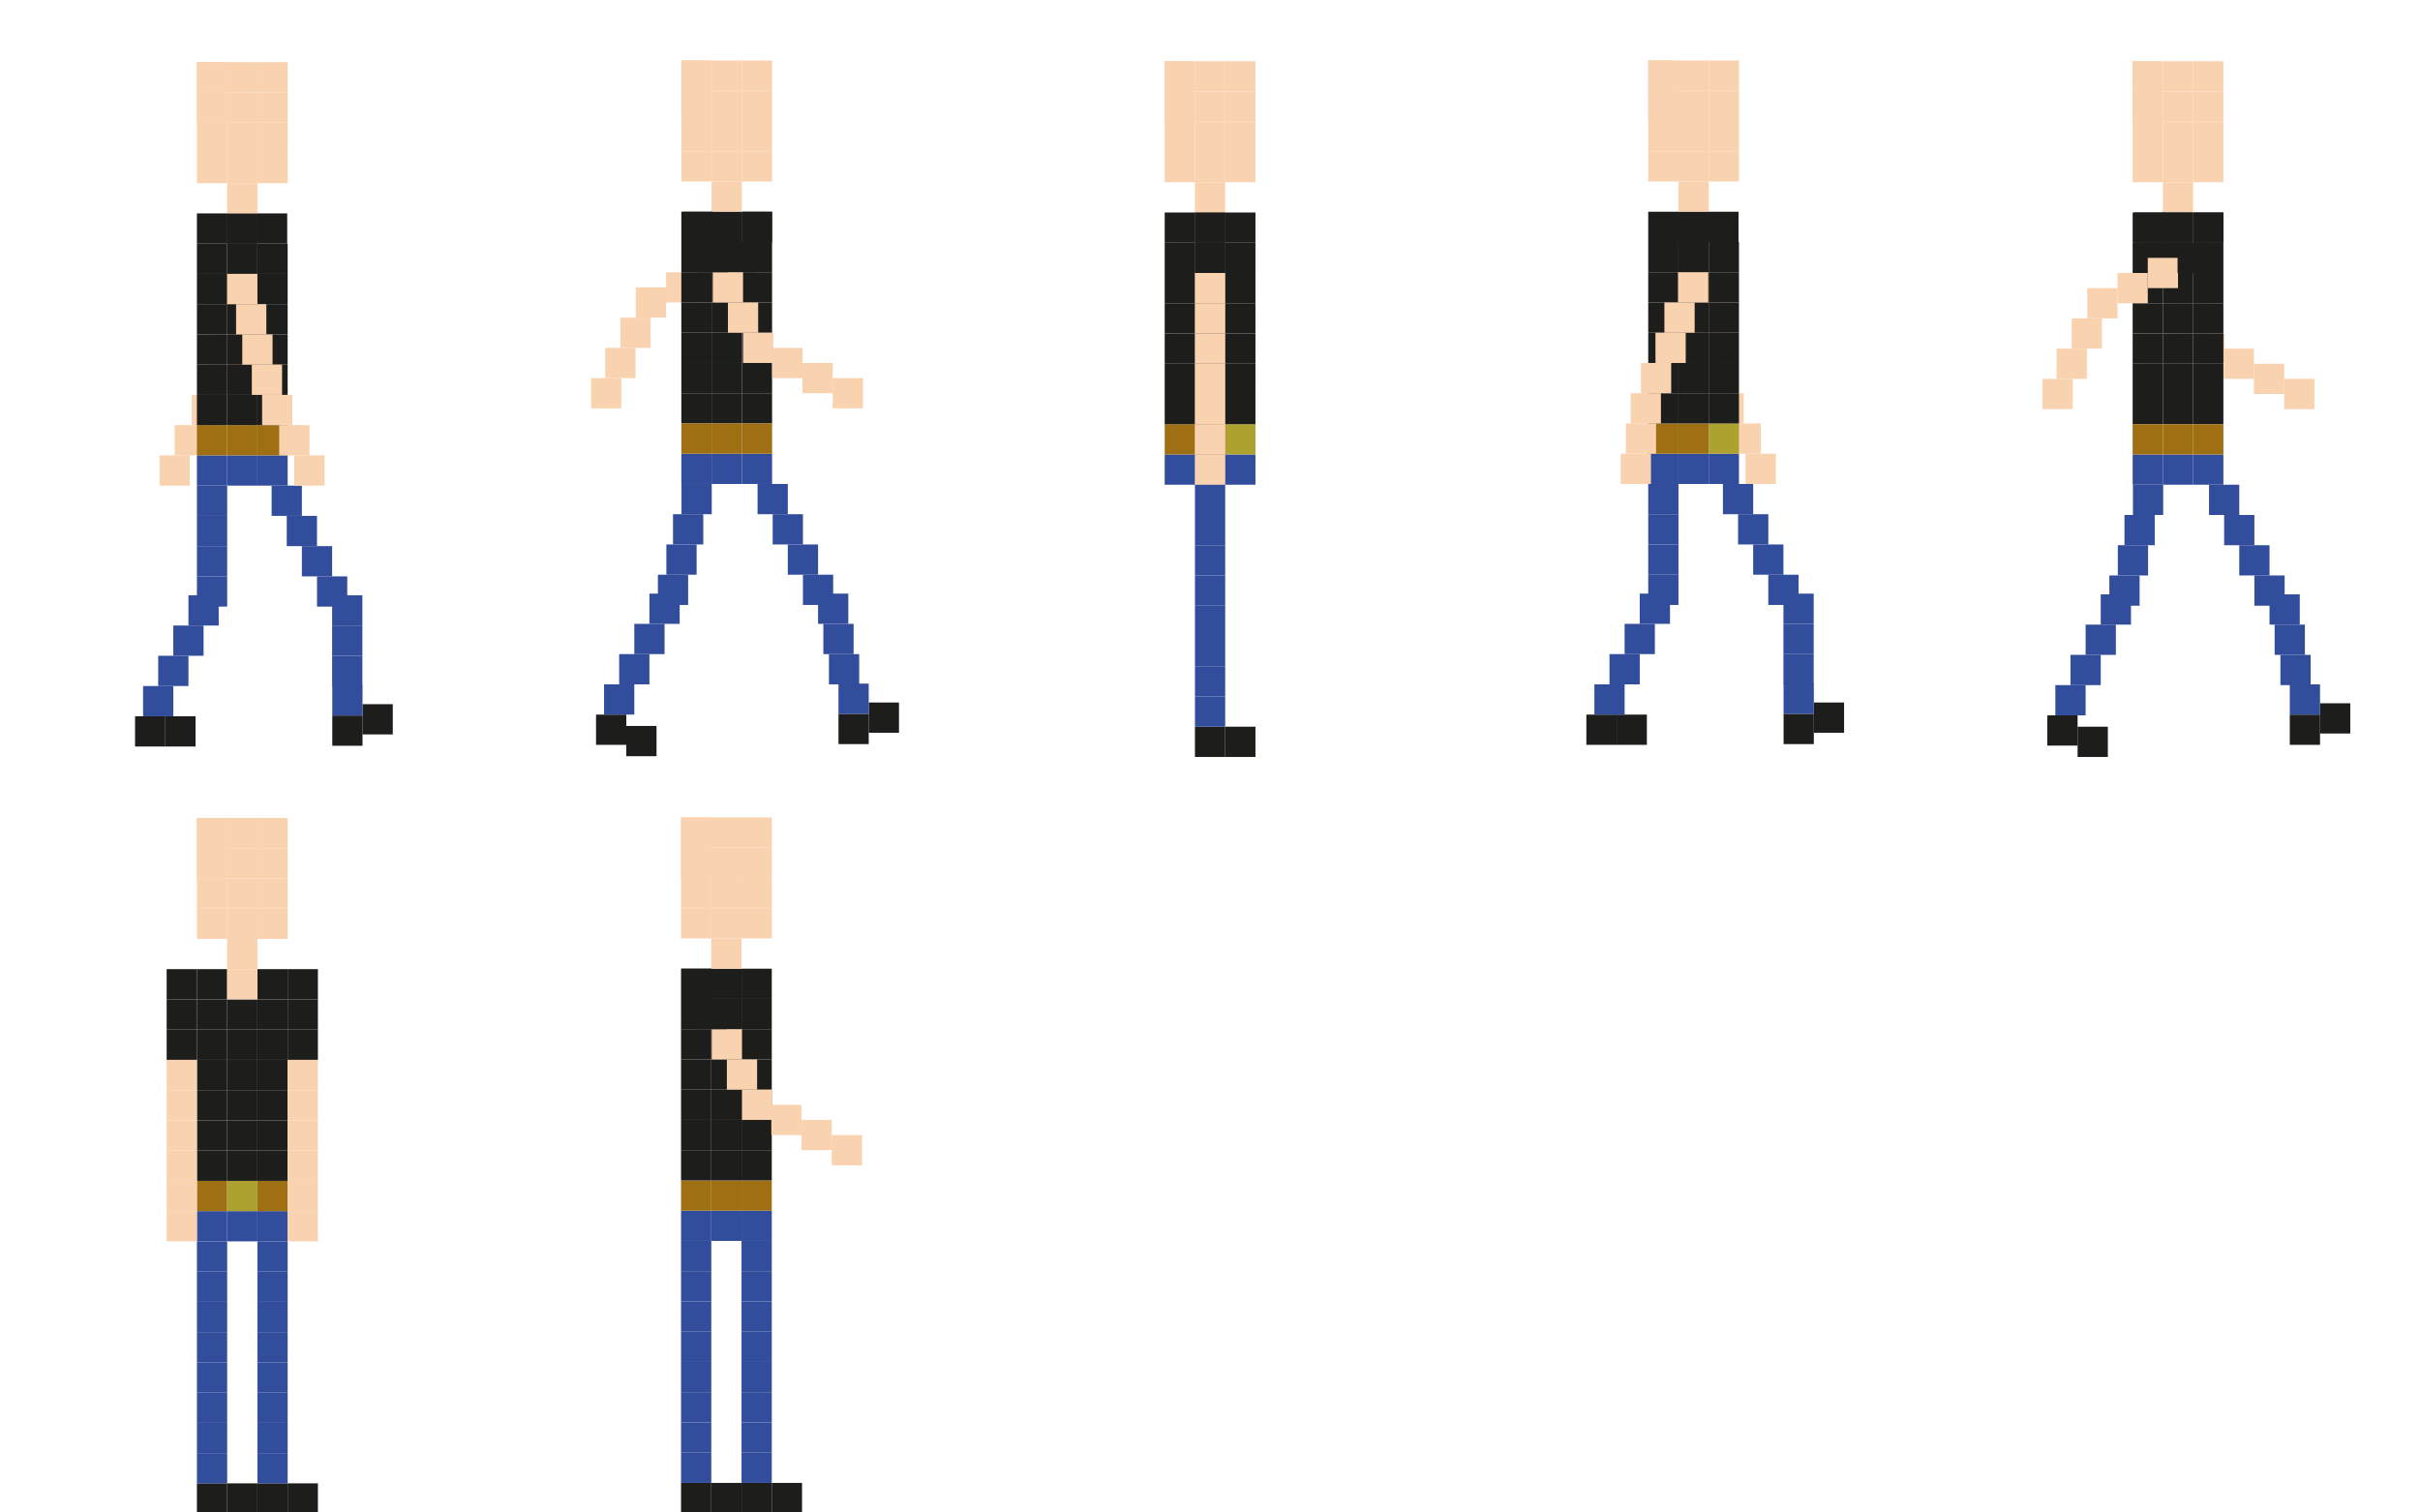 <svg id="Layer_1" data-name="Layer 1" xmlns="http://www.w3.org/2000/svg" viewBox="0 0 160.01 100"><defs><style>.cls-1{fill:#1d1d1b;}.cls-2{fill:#314d9c;}.cls-3{fill:#9e6f13;}.cls-4{fill:#f9d2b0;}.cls-5{fill:#ada130;}</style></defs><g id="Right_Shoe" data-name="Right Shoe"><rect class="cls-1" x="45.03" y="98.05" width="2" height="2"/><rect class="cls-1" x="47.03" y="98.05" width="2" height="2"/></g><g id="Left_Shoe" data-name="Left Shoe"><rect class="cls-1" x="49.03" y="98.05" width="2" height="2"/><rect class="cls-1" x="51.03" y="98.05" width="2" height="2"/></g><g id="Legs"><rect class="cls-2" x="45.03" y="80.05" width="2" height="2"/><rect class="cls-2" x="47.03" y="80.05" width="2" height="2"/><rect class="cls-2" x="49.03" y="80.05" width="2" height="2"/><rect class="cls-2" x="45.03" y="84.05" width="2" height="2"/><rect class="cls-2" x="49.03" y="84.05" width="2" height="2"/><rect class="cls-2" x="45.03" y="82.05" width="2" height="2"/><rect class="cls-2" x="49.03" y="82.05" width="2" height="2"/><rect class="cls-2" x="45.03" y="86.05" width="2" height="2"/><rect class="cls-2" x="49.03" y="86.05" width="2" height="2"/><rect class="cls-2" x="45.03" y="88.05" width="2" height="2"/><rect class="cls-2" x="49.03" y="88.05" width="2" height="2"/><rect class="cls-2" x="45.03" y="90.05" width="2" height="2"/><rect class="cls-2" x="49.03" y="90.05" width="2" height="2"/><rect class="cls-2" x="45.03" y="92.05" width="2" height="2"/><rect class="cls-2" x="49.03" y="92.05" width="2" height="2"/><rect class="cls-2" x="45.03" y="94.05" width="2" height="2"/><rect class="cls-2" x="49.03" y="94.05" width="2" height="2"/><rect class="cls-2" x="45.03" y="96.05" width="2" height="2"/><rect class="cls-2" x="49.03" y="96.05" width="2" height="2"/></g><g id="Torso"><rect class="cls-3" x="45.03" y="78.05" width="2" height="2"/><rect class="cls-3" x="47.03" y="78.05" width="2" height="2"/><rect class="cls-3" x="49.03" y="78.05" width="2" height="2"/><rect class="cls-1" x="47.03" y="72.05" width="2" height="2"/><rect class="cls-1" x="45.03" y="72.05" width="2" height="2"/><rect class="cls-1" x="47.03" y="70.05" width="2" height="2"/><rect class="cls-1" x="45.03" y="70.05" width="2" height="2"/><rect class="cls-1" x="49.03" y="72.05" width="2" height="2"/><rect class="cls-1" x="49.03" y="70.05" width="2" height="2"/><rect class="cls-1" x="47.03" y="68.05" width="2" height="2"/><rect class="cls-1" x="47.03" y="66.05" width="2" height="2"/><rect class="cls-1" x="49.03" y="68.05" width="2" height="2"/><rect class="cls-1" x="49.03" y="66.05" width="2" height="2"/><rect class="cls-1" x="49.03" y="64.05" width="2" height="2"/><rect class="cls-1" x="45.03" y="68.05" width="2" height="2"/><rect class="cls-1" x="45.03" y="66.05" width="2" height="2"/><rect class="cls-1" x="45.03" y="64.05" width="2" height="2"/><rect class="cls-1" x="47.03" y="74.05" width="2" height="2"/><rect class="cls-1" x="45.03" y="74.05" width="2" height="2"/><rect class="cls-1" x="49.03" y="74.05" width="2" height="2"/><rect class="cls-1" x="47.03" y="76.05" width="2" height="2"/><rect class="cls-1" x="45.03" y="76.05" width="2" height="2"/><rect class="cls-1" x="49.03" y="76.05" width="2" height="2"/></g><rect class="cls-1" x="47.03" y="64.05" width="2" height="2"/><rect class="cls-4" x="47.03" y="62.05" width="2" height="2"/><g id="Head"><rect class="cls-4" x="49.03" y="60.05" width="2" height="2"/><rect class="cls-4" x="47.03" y="60.05" width="2" height="2"/><rect class="cls-4" x="45.03" y="60.05" width="2" height="2"/><rect class="cls-4" x="49.03" y="58.05" width="2" height="2"/><rect class="cls-4" x="47.03" y="58.05" width="2" height="2"/><rect class="cls-4" x="45.03" y="58.05" width="2" height="2"/><rect class="cls-4" x="49.03" y="56.05" width="2" height="2"/><rect class="cls-4" x="47.03" y="56.05" width="2" height="2"/><rect class="cls-4" x="45.03" y="56.05" width="2" height="2"/><rect class="cls-4" x="49.03" y="54.05" width="2" height="2"/><rect class="cls-4" x="47.03" y="54.05" width="2" height="2"/><rect class="cls-4" x="45.03" y="54.05" width="2" height="2"/><rect class="cls-4" x="45.03" y="54.05" width="2" height="2"/><rect class="cls-4" x="45.03" y="56.05" width="2" height="2"/></g><rect class="cls-4" x="47.06" y="68.05" width="2" height="2"/><rect class="cls-4" x="51" y="73.05" width="2" height="2"/><rect class="cls-1" x="45.06" y="64.05" width="2" height="2"/><rect class="cls-1" x="46.06" y="66.05" width="2" height="2"/><rect class="cls-4" x="48.06" y="70.05" width="2" height="2"/><rect class="cls-4" x="49.06" y="72.05" width="2" height="2"/><rect class="cls-4" x="55" y="75.05" width="2" height="2"/><rect class="cls-4" x="53" y="74.05" width="2" height="2"/><g id="Right_Shoe-2" data-name="Right Shoe"><rect class="cls-1" x="13.02" y="98.08" width="2" height="2"/><rect class="cls-1" x="15.02" y="98.08" width="2" height="2"/></g><g id="Left_Shoe-2" data-name="Left Shoe"><rect class="cls-1" x="17.02" y="98.08" width="2" height="2"/><rect class="cls-1" x="19.02" y="98.08" width="2" height="2"/></g><g id="Legs-2" data-name="Legs"><rect class="cls-2" x="13.02" y="80.08" width="2" height="2"/><rect class="cls-2" x="15.02" y="80.08" width="2" height="2"/><rect class="cls-2" x="17.02" y="80.08" width="2" height="2"/><rect class="cls-2" x="13.02" y="84.08" width="2" height="2"/><rect class="cls-2" x="17.02" y="84.08" width="2" height="2"/><rect class="cls-2" x="13.02" y="82.08" width="2" height="2"/><rect class="cls-2" x="17.02" y="82.08" width="2" height="2"/><rect class="cls-2" x="13.02" y="86.08" width="2" height="2"/><rect class="cls-2" x="17.02" y="86.08" width="2" height="2"/><rect class="cls-2" x="13.02" y="88.08" width="2" height="2"/><rect class="cls-2" x="17.02" y="88.08" width="2" height="2"/><rect class="cls-2" x="13.02" y="90.08" width="2" height="2"/><rect class="cls-2" x="17.02" y="90.08" width="2" height="2"/><rect class="cls-2" x="13.02" y="92.08" width="2" height="2"/><rect class="cls-2" x="17.02" y="92.08" width="2" height="2"/><rect class="cls-2" x="13.02" y="94.08" width="2" height="2"/><rect class="cls-2" x="17.02" y="94.08" width="2" height="2"/><rect class="cls-2" x="13.02" y="96.08" width="2" height="2"/><rect class="cls-2" x="17.02" y="96.08" width="2" height="2"/></g><rect class="cls-3" x="13.02" y="78.08" width="2" height="2"/><rect class="cls-5" x="15.02" y="78.08" width="2" height="2"/><rect class="cls-3" x="17.02" y="78.08" width="2" height="2"/><rect class="cls-1" x="15.02" y="72.08" width="2" height="2"/><rect class="cls-1" x="13.02" y="72.08" width="2" height="2"/><rect class="cls-1" x="15.02" y="70.08" width="2" height="2"/><rect class="cls-1" x="13.02" y="70.08" width="2" height="2"/><rect class="cls-1" x="17.02" y="72.08" width="2" height="2"/><rect class="cls-1" x="17.02" y="70.08" width="2" height="2"/><rect class="cls-1" x="15.02" y="68.08" width="2" height="2"/><rect class="cls-1" x="15.02" y="66.08" width="2" height="2"/><rect class="cls-1" x="17.02" y="68.08" width="2" height="2"/><rect class="cls-1" x="17.02" y="66.08" width="2" height="2"/><rect class="cls-1" x="17.02" y="64.08" width="2" height="2"/><rect class="cls-1" x="13.02" y="68.08" width="2" height="2"/><rect class="cls-1" x="13.02" y="66.08" width="2" height="2"/><rect class="cls-1" x="13.02" y="64.08" width="2" height="2"/><rect class="cls-1" x="15.02" y="74.08" width="2" height="2"/><rect class="cls-1" x="13.02" y="74.08" width="2" height="2"/><rect class="cls-1" x="17.02" y="74.08" width="2" height="2"/><rect class="cls-1" x="15.02" y="76.08" width="2" height="2"/><rect class="cls-1" x="13.02" y="76.08" width="2" height="2"/><rect class="cls-1" x="17.02" y="76.08" width="2" height="2"/><g id="Left_Armo" data-name="Left Armo"><rect class="cls-1" x="19.02" y="64.08" width="2" height="2"/><rect class="cls-1" x="19.02" y="66.08" width="2" height="2"/><rect class="cls-1" x="19.02" y="68.08" width="2" height="2"/><rect class="cls-4" x="19.02" y="70.08" width="2" height="2"/><rect class="cls-4" x="19.02" y="72.08" width="2" height="2"/><rect class="cls-4" x="19.02" y="74.08" width="2" height="2"/><rect class="cls-4" x="19.02" y="76.08" width="2" height="2"/><rect class="cls-4" x="19.02" y="78.08" width="2" height="2"/><rect class="cls-4" x="19.02" y="80.08" width="2" height="2"/></g><g id="Right_Arm" data-name="Right Arm"><rect class="cls-1" x="11.02" y="64.08" width="2" height="2"/><rect class="cls-1" x="11.02" y="66.08" width="2" height="2"/><rect class="cls-1" x="11.02" y="68.08" width="2" height="2"/><rect class="cls-4" x="11.02" y="70.08" width="2" height="2"/><rect class="cls-4" x="11.02" y="72.08" width="2" height="2"/><rect class="cls-4" x="11.02" y="74.08" width="2" height="2"/><rect class="cls-4" x="11.02" y="76.08" width="2" height="2"/><rect class="cls-4" x="11.02" y="78.08" width="2" height="2"/><rect class="cls-4" x="11.02" y="80.08" width="2" height="2"/></g><g id="Neck"><rect class="cls-4" x="15.02" y="64.08" width="2" height="2"/><rect class="cls-4" x="15.02" y="62.08" width="2" height="2"/></g><g id="Head-2" data-name="Head"><rect class="cls-4" x="17.02" y="60.08" width="2" height="2"/><rect class="cls-4" x="15.02" y="60.08" width="2" height="2"/><rect class="cls-4" x="13.02" y="60.08" width="2" height="2"/><rect class="cls-4" x="17.02" y="58.08" width="2" height="2"/><rect class="cls-4" x="15.02" y="58.08" width="2" height="2"/><rect class="cls-4" x="13.02" y="58.08" width="2" height="2"/><rect class="cls-4" x="17.02" y="56.08" width="2" height="2"/><rect class="cls-4" x="15.02" y="56.08" width="2" height="2"/><rect class="cls-4" x="13.02" y="56.08" width="2" height="2"/><rect class="cls-4" x="17.02" y="54.08" width="2" height="2"/><rect class="cls-4" x="15.02" y="54.08" width="2" height="2"/><rect class="cls-4" x="13.02" y="54.08" width="2" height="2"/><rect class="cls-4" x="13.02" y="54.08" width="2" height="2"/><rect class="cls-4" x="13.02" y="56.08" width="2" height="2"/></g><rect class="cls-4" x="46.04" y="17" width="2" height="2"/><rect class="cls-1" x="48.02" y="16" width="2" height="2"/><rect class="cls-4" x="44.04" y="18" width="2" height="2"/><rect class="cls-4" x="42.04" y="19" width="2" height="2"/><rect class="cls-4" x="41.02" y="21" width="2" height="2"/><rect class="cls-4" x="39.08" y="25" width="2" height="2"/><rect class="cls-4" x="40.02" y="23" width="2" height="2"/><rect class="cls-1" x="49.05" y="14" width="2" height="2"/><rect class="cls-2" x="50.09" y="32" width="2" height="2"/><rect class="cls-2" x="51.09" y="34" width="2" height="2"/><rect class="cls-2" x="52.09" y="36" width="2" height="2"/><rect class="cls-2" x="53.09" y="38" width="2" height="2"/><rect class="cls-2" x="54.09" y="39.25" width="2" height="2"/><rect class="cls-2" x="54.44" y="41.25" width="2" height="2"/><rect class="cls-2" x="54.81" y="43.25" width="2" height="2"/><rect class="cls-1" x="55.44" y="47.2" width="2" height="2"/><rect class="cls-1" x="57.44" y="46.45" width="2" height="2"/><rect class="cls-2" x="55.44" y="45.2" width="2" height="2"/><rect class="cls-1" x="41.41" y="48" width="2" height="2"/><rect class="cls-1" x="39.41" y="47.25" width="2" height="2"/><rect class="cls-2" x="44.5" y="34" width="2" height="2"/><rect class="cls-2" x="45.06" y="32" width="2" height="2"/><rect class="cls-2" x="44.06" y="36" width="2" height="2"/><rect class="cls-2" x="43.5" y="38" width="2" height="2"/><rect class="cls-2" x="42.94" y="39.25" width="2" height="2"/><rect class="cls-2" x="41.94" y="41.25" width="2" height="2"/><rect class="cls-2" x="40.94" y="43.25" width="2" height="2"/><rect class="cls-2" x="39.94" y="45.25" width="2" height="2"/><rect class="cls-1" x="47.05" y="16" width="2" height="2"/><rect class="cls-1" x="49.05" y="16" width="2" height="2"/><rect class="cls-1" x="49.05" y="14" width="2" height="2"/><rect class="cls-1" x="45.05" y="16" width="2" height="2"/><rect class="cls-1" x="45.05" y="14" width="2" height="2"/><rect class="cls-1" x="47.05" y="14" width="2" height="2"/><rect class="cls-1" x="47.05" y="22" width="2" height="2"/><rect class="cls-1" x="45.05" y="22" width="2" height="2"/><rect class="cls-1" x="47.05" y="20" width="2" height="2"/><rect class="cls-1" x="45.05" y="20" width="2" height="2"/><rect class="cls-1" x="49.05" y="22" width="2" height="2"/><rect class="cls-1" x="49.05" y="20" width="2" height="2"/><rect class="cls-1" x="47.05" y="18" width="2" height="2"/><rect class="cls-1" x="49.05" y="18" width="2" height="2"/><rect class="cls-1" x="45.05" y="18" width="2" height="2"/><rect class="cls-1" x="47.05" y="24" width="2" height="2"/><rect class="cls-1" x="45.05" y="24" width="2" height="2"/><rect class="cls-1" x="49.05" y="24" width="2" height="2"/><rect class="cls-1" x="47.05" y="26" width="2" height="2"/><rect class="cls-1" x="45.05" y="26" width="2" height="2"/><rect class="cls-1" x="49.05" y="26" width="2" height="2"/><rect class="cls-2" x="45.05" y="30" width="2" height="2"/><rect class="cls-2" x="47.05" y="30" width="2" height="2"/><rect class="cls-2" x="49.05" y="30" width="2" height="2"/><rect class="cls-3" x="45.05" y="28" width="2" height="2"/><rect class="cls-3" x="47.05" y="28" width="2" height="2"/><rect class="cls-3" x="49.05" y="28" width="2" height="2"/><rect class="cls-1" x="47.02" y="14" width="2" height="2"/><rect class="cls-4" x="47.05" y="12" width="2" height="2"/><g id="Head-3" data-name="Head"><rect class="cls-4" x="49.05" y="10" width="2" height="2"/><rect class="cls-4" x="47.05" y="10" width="2" height="2"/><rect class="cls-4" x="45.05" y="10" width="2" height="2"/><rect class="cls-4" x="49.05" y="8" width="2" height="2"/><rect class="cls-4" x="47.05" y="8" width="2" height="2"/><rect class="cls-4" x="45.05" y="8" width="2" height="2"/><rect class="cls-4" x="49.05" y="6" width="2" height="2"/><rect class="cls-4" x="47.05" y="6" width="2" height="2"/><rect class="cls-4" x="45.05" y="6" width="2" height="2"/><rect class="cls-4" x="49.05" y="4" width="2" height="2"/><rect class="cls-4" x="47.05" y="4" width="2" height="2"/><rect class="cls-4" x="45.05" y="4" width="2" height="2"/><rect class="cls-4" x="45.05" y="4" width="2" height="2"/><rect class="cls-4" x="45.05" y="6" width="2" height="2"/></g><rect class="cls-1" x="45.13" y="14" width="2" height="2"/><rect class="cls-4" x="47.13" y="18" width="2" height="2"/><rect class="cls-1" x="46.13" y="16" width="2" height="2"/><rect class="cls-4" x="48.13" y="20" width="2" height="2"/><rect class="cls-4" x="49.13" y="22" width="2" height="2"/><rect class="cls-4" x="51.06" y="23" width="2" height="2"/><rect class="cls-4" x="55.06" y="25" width="2" height="2"/><rect class="cls-4" x="53.06" y="24" width="2" height="2"/><rect class="cls-4" x="14.4" y="20.11" width="2" height="2"/><rect class="cls-4" x="14.99" y="18.11" width="2" height="2"/><rect class="cls-4" x="13.99" y="22.11" width="2" height="2"/><rect class="cls-4" x="13.36" y="24.11" width="2" height="2"/><rect class="cls-4" x="12.68" y="26.11" width="2" height="2"/><rect class="cls-4" x="10.55" y="30.11" width="2" height="2"/><rect class="cls-4" x="11.55" y="28.11" width="2" height="2"/><rect class="cls-1" x="13.02" y="16.11" width="2" height="2"/><rect class="cls-1" x="17.02" y="16.11" width="2" height="2"/><rect class="cls-1" x="16.99" y="14.11" width="2" height="2"/><rect class="cls-2" x="13.02" y="30.11" width="2" height="2"/><rect class="cls-2" x="15.02" y="30.11" width="2" height="2"/><rect class="cls-2" x="17.02" y="30.11" width="2" height="2"/><rect class="cls-2" x="17.96" y="32.11" width="2" height="2"/><rect class="cls-2" x="18.96" y="34.11" width="2" height="2"/><rect class="cls-2" x="19.96" y="36.11" width="2" height="2"/><rect class="cls-2" x="20.96" y="38.11" width="2" height="2"/><rect class="cls-2" x="21.96" y="39.36" width="2" height="2"/><rect class="cls-2" x="21.96" y="41.36" width="2" height="2"/><rect class="cls-2" x="21.96" y="43.36" width="2" height="2"/><rect class="cls-1" x="21.97" y="47.31" width="2" height="2"/><rect class="cls-1" x="23.97" y="46.56" width="2" height="2"/><rect class="cls-2" x="21.97" y="45.31" width="2" height="2"/><rect class="cls-1" x="10.93" y="47.36" width="2" height="2"/><rect class="cls-1" x="8.93" y="47.36" width="2" height="2"/><rect class="cls-2" x="13.02" y="34.11" width="2" height="2"/><rect class="cls-2" x="13.02" y="32.11" width="2" height="2"/><rect class="cls-2" x="13.02" y="36.11" width="2" height="2"/><rect class="cls-2" x="13.02" y="38.11" width="2" height="2"/><rect class="cls-2" x="12.46" y="39.36" width="2" height="2"/><rect class="cls-2" x="11.46" y="41.36" width="2" height="2"/><rect class="cls-2" x="10.46" y="43.36" width="2" height="2"/><rect class="cls-2" x="9.46" y="45.36" width="2" height="2"/><rect class="cls-3" x="13.02" y="28.11" width="2" height="2"/><rect class="cls-3" x="15.02" y="28.11" width="2" height="2"/><rect class="cls-3" x="17.02" y="28.11" width="2" height="2"/><rect class="cls-1" x="15.02" y="22.11" width="2" height="2"/><rect class="cls-1" x="13.02" y="22.11" width="2" height="2"/><rect class="cls-1" x="15.02" y="20.11" width="2" height="2"/><rect class="cls-1" x="13.02" y="20.11" width="2" height="2"/><rect class="cls-1" x="17.02" y="22.11" width="2" height="2"/><rect class="cls-1" x="17.02" y="20.11" width="2" height="2"/><rect class="cls-1" x="15.02" y="18.11" width="2" height="2"/><rect class="cls-1" x="15.02" y="16.11" width="2" height="2"/><rect class="cls-1" x="17.02" y="18.11" width="2" height="2"/><rect class="cls-1" x="14.99" y="14.11" width="2" height="2"/><rect class="cls-1" x="13.02" y="18.11" width="2" height="2"/><rect class="cls-1" x="13.02" y="14.11" width="2" height="2"/><rect class="cls-1" x="15.02" y="24.11" width="2" height="2"/><rect class="cls-1" x="13.02" y="24.11" width="2" height="2"/><rect class="cls-1" x="17.02" y="24.11" width="2" height="2"/><rect class="cls-1" x="15.02" y="26.11" width="2" height="2"/><rect class="cls-1" x="13.02" y="26.11" width="2" height="2"/><rect class="cls-1" x="17.02" y="26.11" width="2" height="2"/><rect class="cls-1" x="15.02" y="14.11" width="2" height="2"/><rect class="cls-4" x="15.02" y="12.11" width="2" height="2"/><g id="Head-4" data-name="Head"><rect class="cls-4" x="17.02" y="10.11" width="2" height="2"/><rect class="cls-4" x="15.02" y="10.11" width="2" height="2"/><rect class="cls-4" x="13.02" y="10.11" width="2" height="2"/><rect class="cls-4" x="17.02" y="8.11" width="2" height="2"/><rect class="cls-4" x="15.02" y="8.11" width="2" height="2"/><rect class="cls-4" x="13.02" y="8.11" width="2" height="2"/><rect class="cls-4" x="17.02" y="6.11" width="2" height="2"/><rect class="cls-4" x="15.02" y="6.11" width="2" height="2"/><rect class="cls-4" x="13.02" y="6.11" width="2" height="2"/><rect class="cls-4" x="17.02" y="4.11" width="2" height="2"/><rect class="cls-4" x="15.02" y="4.11" width="2" height="2"/><rect class="cls-4" x="13.02" y="4.11" width="2" height="2"/><rect class="cls-4" x="13.02" y="4.11" width="2" height="2"/><rect class="cls-4" x="13.02" y="6.11" width="2" height="2"/></g><rect class="cls-4" x="15.61" y="20.11" width="2" height="2"/><rect class="cls-4" x="15.02" y="18.11" width="2" height="2"/><rect class="cls-4" x="16.02" y="22.11" width="2" height="2"/><rect class="cls-4" x="16.65" y="24.11" width="2" height="2"/><rect class="cls-4" x="17.33" y="26.11" width="2" height="2"/><rect class="cls-4" x="19.46" y="30.11" width="2" height="2"/><rect class="cls-4" x="18.46" y="28.11" width="2" height="2"/><rect class="cls-4" x="111.57" y="20" width="2" height="2"/><rect class="cls-4" x="110.98" y="18" width="2" height="2"/><rect class="cls-4" x="111.98" y="22" width="2" height="2"/><rect class="cls-4" x="112.6" y="24" width="2" height="2"/><rect class="cls-4" x="113.29" y="26" width="2" height="2"/><rect class="cls-4" x="115.42" y="30" width="2" height="2"/><rect class="cls-4" x="114.42" y="28" width="2" height="2"/><rect class="cls-1" x="108.98" y="16" width="2" height="2"/><rect class="cls-1" x="112.98" y="16" width="2" height="2"/><rect class="cls-1" x="112.95" y="14" width="2" height="2"/><rect class="cls-2" x="108.98" y="30" width="2" height="2"/><rect class="cls-2" x="110.98" y="30" width="2" height="2"/><rect class="cls-2" x="112.98" y="30" width="2" height="2"/><rect class="cls-2" x="113.92" y="32" width="2" height="2"/><rect class="cls-2" x="114.92" y="34" width="2" height="2"/><rect class="cls-2" x="115.92" y="36" width="2" height="2"/><rect class="cls-2" x="116.92" y="38" width="2" height="2"/><rect class="cls-2" x="117.92" y="39.25" width="2" height="2"/><rect class="cls-2" x="117.92" y="41.25" width="2" height="2"/><rect class="cls-2" x="117.92" y="43.25" width="2" height="2"/><rect class="cls-1" x="117.93" y="47.2" width="2" height="2"/><rect class="cls-1" x="119.93" y="46.45" width="2" height="2"/><rect class="cls-2" x="117.93" y="45.2" width="2" height="2"/><rect class="cls-1" x="106.89" y="47.25" width="2" height="2"/><rect class="cls-1" x="104.89" y="47.25" width="2" height="2"/><rect class="cls-2" x="108.98" y="34" width="2" height="2"/><rect class="cls-2" x="108.98" y="32" width="2" height="2"/><rect class="cls-2" x="108.98" y="36" width="2" height="2"/><rect class="cls-2" x="108.98" y="38" width="2" height="2"/><rect class="cls-2" x="108.42" y="39.25" width="2" height="2"/><rect class="cls-2" x="107.42" y="41.25" width="2" height="2"/><rect class="cls-2" x="106.42" y="43.25" width="2" height="2"/><rect class="cls-2" x="105.42" y="45.25" width="2" height="2"/><rect class="cls-3" x="108.98" y="28" width="2" height="2"/><rect class="cls-3" x="110.98" y="28" width="2" height="2"/><rect class="cls-5" x="112.98" y="28" width="2" height="2"/><rect class="cls-1" x="110.98" y="22" width="2" height="2"/><rect class="cls-1" x="108.98" y="22" width="2" height="2"/><rect class="cls-1" x="110.98" y="20" width="2" height="2"/><rect class="cls-1" x="108.98" y="20" width="2" height="2"/><rect class="cls-1" x="112.98" y="22" width="2" height="2"/><rect class="cls-1" x="112.98" y="20" width="2" height="2"/><rect class="cls-1" x="110.98" y="18" width="2" height="2"/><rect class="cls-1" x="110.98" y="16" width="2" height="2"/><rect class="cls-1" x="112.98" y="18" width="2" height="2"/><rect class="cls-1" x="110.95" y="14" width="2" height="2"/><rect class="cls-1" x="108.98" y="18" width="2" height="2"/><rect class="cls-1" x="108.98" y="14" width="2" height="2"/><rect class="cls-1" x="110.98" y="24" width="2" height="2"/><rect class="cls-1" x="108.98" y="24" width="2" height="2"/><rect class="cls-1" x="112.98" y="24" width="2" height="2"/><rect class="cls-1" x="110.98" y="26" width="2" height="2"/><rect class="cls-1" x="108.98" y="26" width="2" height="2"/><rect class="cls-1" x="112.98" y="26" width="2" height="2"/><rect class="cls-1" x="110.98" y="14" width="2" height="2"/><rect class="cls-4" x="110.98" y="12" width="2" height="2"/><g id="Head-5" data-name="Head"><rect class="cls-4" x="112.98" y="10" width="2" height="2"/><rect class="cls-4" x="110.98" y="10" width="2" height="2"/><rect class="cls-4" x="108.98" y="10" width="2" height="2"/><rect class="cls-4" x="112.98" y="8" width="2" height="2"/><rect class="cls-4" x="110.98" y="8" width="2" height="2"/><rect class="cls-4" x="108.98" y="8" width="2" height="2"/><rect class="cls-4" x="112.98" y="6" width="2" height="2"/><rect class="cls-4" x="110.98" y="6" width="2" height="2"/><rect class="cls-4" x="108.98" y="6" width="2" height="2"/><rect class="cls-4" x="112.98" y="4" width="2" height="2"/><rect class="cls-4" x="110.98" y="4" width="2" height="2"/><rect class="cls-4" x="108.98" y="4" width="2" height="2"/><rect class="cls-4" x="108.98" y="4" width="2" height="2"/><rect class="cls-4" x="108.98" y="6" width="2" height="2"/></g><rect class="cls-4" x="110.05" y="20" width="2" height="2"/><rect class="cls-4" x="110.95" y="18" width="2" height="2"/><rect class="cls-4" x="109.46" y="22" width="2" height="2"/><rect class="cls-4" x="108.5" y="24" width="2" height="2"/><rect class="cls-4" x="107.82" y="26" width="2" height="2"/><rect class="cls-4" x="107.16" y="30" width="2" height="2"/><rect class="cls-4" x="107.5" y="28" width="2" height="2"/><g id="Left_Shoe-3" data-name="Left Shoe"><rect class="cls-1" x="79.01" y="48.05" width="2" height="2"/><rect class="cls-1" x="81.01" y="48.05" width="2" height="2"/></g><rect class="cls-2" x="77.01" y="30.05" width="2" height="2"/><rect class="cls-2" x="79.01" y="30.05" width="2" height="2"/><rect class="cls-2" x="81.01" y="30.05" width="2" height="2"/><rect class="cls-2" x="79.01" y="34.05" width="2" height="2"/><rect class="cls-2" x="79.01" y="32.05" width="2" height="2"/><rect class="cls-2" x="79.01" y="36.05" width="2" height="2"/><rect class="cls-2" x="79.01" y="38.05" width="2" height="2"/><rect class="cls-2" x="79.01" y="40.05" width="2" height="2"/><rect class="cls-2" x="79.01" y="42.05" width="2" height="2"/><rect class="cls-2" x="79.01" y="44.05" width="2" height="2"/><rect class="cls-2" x="79.01" y="46.05" width="2" height="2"/><rect class="cls-3" x="77.01" y="28.05" width="2" height="2"/><rect class="cls-3" x="79.01" y="28.05" width="2" height="2"/><rect class="cls-5" x="81.01" y="28.05" width="2" height="2"/><rect class="cls-1" x="79.01" y="22.05" width="2" height="2"/><rect class="cls-1" x="77.01" y="22.05" width="2" height="2"/><rect class="cls-1" x="79.01" y="20.05" width="2" height="2"/><rect class="cls-1" x="77.01" y="20.05" width="2" height="2"/><rect class="cls-1" x="81.01" y="22.05" width="2" height="2"/><rect class="cls-1" x="81.01" y="20.05" width="2" height="2"/><rect class="cls-1" x="79.01" y="18.05" width="2" height="2"/><rect class="cls-1" x="79.01" y="16.05" width="2" height="2"/><rect class="cls-1" x="81.01" y="18.05" width="2" height="2"/><rect class="cls-1" x="81.01" y="16.05" width="2" height="2"/><rect class="cls-1" x="81.01" y="14.05" width="2" height="2"/><rect class="cls-1" x="77.01" y="18.05" width="2" height="2"/><rect class="cls-1" x="77.01" y="16.05" width="2" height="2"/><rect class="cls-1" x="77.01" y="14.05" width="2" height="2"/><rect class="cls-1" x="79.01" y="24.05" width="2" height="2"/><rect class="cls-1" x="77.01" y="24.05" width="2" height="2"/><rect class="cls-1" x="81.01" y="24.05" width="2" height="2"/><rect class="cls-1" x="79.01" y="26.05" width="2" height="2"/><rect class="cls-1" x="77.01" y="26.05" width="2" height="2"/><rect class="cls-1" x="81.01" y="26.05" width="2" height="2"/><rect class="cls-1" x="79.01" y="14.05" width="2" height="2"/><rect class="cls-4" x="79.01" y="12.05" width="2" height="2"/><g id="Head-6" data-name="Head"><rect class="cls-4" x="81.01" y="10.05" width="2" height="2"/><rect class="cls-4" x="79.01" y="10.05" width="2" height="2"/><rect class="cls-4" x="77.01" y="10.05" width="2" height="2"/><rect class="cls-4" x="81.01" y="8.05" width="2" height="2"/><rect class="cls-4" x="79.01" y="8.05" width="2" height="2"/><rect class="cls-4" x="77.01" y="8.05" width="2" height="2"/><rect class="cls-4" x="81.01" y="6.05" width="2" height="2"/><rect class="cls-4" x="79.01" y="6.05" width="2" height="2"/><rect class="cls-4" x="77.01" y="6.05" width="2" height="2"/><rect class="cls-4" x="81.01" y="4.05" width="2" height="2"/><rect class="cls-4" x="79.01" y="4.05" width="2" height="2"/><rect class="cls-4" x="77.01" y="4.05" width="2" height="2"/><rect class="cls-4" x="77.01" y="4.05" width="2" height="2"/><rect class="cls-4" x="77.01" y="6.05" width="2" height="2"/></g><rect class="cls-1" x="79.01" y="14.05" width="2" height="2"/><rect class="cls-1" x="79.01" y="16.05" width="2" height="2"/><rect class="cls-4" x="79.01" y="18.05" width="2" height="2"/><rect class="cls-4" x="79.01" y="20.05" width="2" height="2"/><rect class="cls-4" x="79.01" y="22.05" width="2" height="2"/><rect class="cls-4" x="79.01" y="24.05" width="2" height="2"/><rect class="cls-4" x="79.01" y="26.05" width="2" height="2"/><rect class="cls-4" x="79.01" y="28.05" width="2" height="2"/><rect class="cls-4" x="79.01" y="30.05" width="2" height="2"/><rect class="cls-4" x="143.01" y="12.05" width="2" height="2"/><g id="Head-7" data-name="Head"><rect class="cls-4" x="145.01" y="10.05" width="2" height="2"/><rect class="cls-4" x="143.01" y="10.05" width="2" height="2"/><rect class="cls-4" x="141.01" y="10.05" width="2" height="2"/><rect class="cls-4" x="145.01" y="8.05" width="2" height="2"/><rect class="cls-4" x="143.01" y="8.05" width="2" height="2"/><rect class="cls-4" x="141.01" y="8.05" width="2" height="2"/><rect class="cls-4" x="145.01" y="6.05" width="2" height="2"/><rect class="cls-4" x="143.01" y="6.05" width="2" height="2"/><rect class="cls-4" x="141.01" y="6.05" width="2" height="2"/><rect class="cls-4" x="145.01" y="4.05" width="2" height="2"/><rect class="cls-4" x="143.01" y="4.05" width="2" height="2"/><rect class="cls-4" x="141.01" y="4.05" width="2" height="2"/><rect class="cls-4" x="141.01" y="4.05" width="2" height="2"/><rect class="cls-4" x="141.01" y="6.05" width="2" height="2"/></g><rect class="cls-1" x="141.09" y="14.05" width="2" height="2"/><rect class="cls-4" x="143.09" y="18.05" width="2" height="2"/><rect class="cls-1" x="142.09" y="16.05" width="2" height="2"/><rect class="cls-4" x="144.09" y="20.05" width="2" height="2"/><rect class="cls-4" x="145.09" y="22.05" width="2" height="2"/><rect class="cls-4" x="147.03" y="23.05" width="2" height="2"/><rect class="cls-4" x="151.03" y="25.05" width="2" height="2"/><rect class="cls-4" x="149.03" y="24.05" width="2" height="2"/><rect class="cls-2" x="146.06" y="32.05" width="2" height="2"/><rect class="cls-2" x="147.06" y="34.05" width="2" height="2"/><rect class="cls-2" x="148.06" y="36.05" width="2" height="2"/><rect class="cls-2" x="149.06" y="38.05" width="2" height="2"/><rect class="cls-2" x="150.06" y="39.3" width="2" height="2"/><rect class="cls-2" x="150.4" y="41.3" width="2" height="2"/><rect class="cls-2" x="150.78" y="43.3" width="2" height="2"/><rect class="cls-1" x="151.4" y="47.25" width="2" height="2"/><rect class="cls-1" x="153.4" y="46.5" width="2" height="2"/><rect class="cls-2" x="151.4" y="45.25" width="2" height="2"/><rect class="cls-1" x="137.37" y="48.05" width="2" height="2"/><rect class="cls-1" x="135.37" y="47.3" width="2" height="2"/><rect class="cls-2" x="140.47" y="34.05" width="2" height="2"/><rect class="cls-2" x="141.03" y="32.05" width="2" height="2"/><rect class="cls-2" x="140.03" y="36.05" width="2" height="2"/><rect class="cls-2" x="139.47" y="38.05" width="2" height="2"/><rect class="cls-2" x="138.9" y="39.3" width="2" height="2"/><rect class="cls-2" x="137.9" y="41.3" width="2" height="2"/><rect class="cls-2" x="136.9" y="43.3" width="2" height="2"/><rect class="cls-2" x="135.9" y="45.3" width="2" height="2"/><rect class="cls-1" x="143.01" y="16.05" width="2" height="2"/><rect class="cls-1" x="145.01" y="16.05" width="2" height="2"/><rect class="cls-1" x="145.01" y="14.05" width="2" height="2"/><rect class="cls-1" x="141.01" y="16.05" width="2" height="2"/><rect class="cls-1" x="141.01" y="14.05" width="2" height="2"/><rect class="cls-1" x="143.01" y="14.05" width="2" height="2"/><rect class="cls-1" x="143.01" y="22.05" width="2" height="2"/><rect class="cls-1" x="141.01" y="22.05" width="2" height="2"/><rect class="cls-1" x="143.01" y="20.05" width="2" height="2"/><rect class="cls-1" x="141.01" y="20.05" width="2" height="2"/><rect class="cls-1" x="145.01" y="22.05" width="2" height="2"/><rect class="cls-1" x="145.01" y="20.05" width="2" height="2"/><rect class="cls-1" x="143.01" y="18.05" width="2" height="2"/><rect class="cls-1" x="145.01" y="18.05" width="2" height="2"/><rect class="cls-1" x="141.01" y="18.05" width="2" height="2"/><rect class="cls-1" x="143.01" y="24.05" width="2" height="2"/><rect class="cls-1" x="141.01" y="24.05" width="2" height="2"/><rect class="cls-1" x="145.01" y="24.05" width="2" height="2"/><rect class="cls-1" x="143.01" y="26.05" width="2" height="2"/><rect class="cls-1" x="141.01" y="26.05" width="2" height="2"/><rect class="cls-1" x="145.01" y="26.05" width="2" height="2"/><rect class="cls-2" x="141.01" y="30.05" width="2" height="2"/><rect class="cls-2" x="143.01" y="30.05" width="2" height="2"/><rect class="cls-2" x="145.01" y="30.05" width="2" height="2"/><rect class="cls-3" x="141.01" y="28.05" width="2" height="2"/><rect class="cls-3" x="143.01" y="28.05" width="2" height="2"/><rect class="cls-3" x="145.01" y="28.05" width="2" height="2"/><rect class="cls-1" x="142.98" y="14.05" width="2" height="2"/><rect class="cls-4" x="142.01" y="17.05" width="2" height="2"/><rect class="cls-1" x="143.98" y="16.05" width="2" height="2"/><rect class="cls-4" x="140.01" y="18.05" width="2" height="2"/><rect class="cls-4" x="138.01" y="19.05" width="2" height="2"/><rect class="cls-4" x="136.98" y="21.05" width="2" height="2"/><rect class="cls-4" x="135.05" y="25.05" width="2" height="2"/><rect class="cls-4" x="135.98" y="23.05" width="2" height="2"/><rect class="cls-1" x="145.01" y="14.05" width="2" height="2"/></svg>